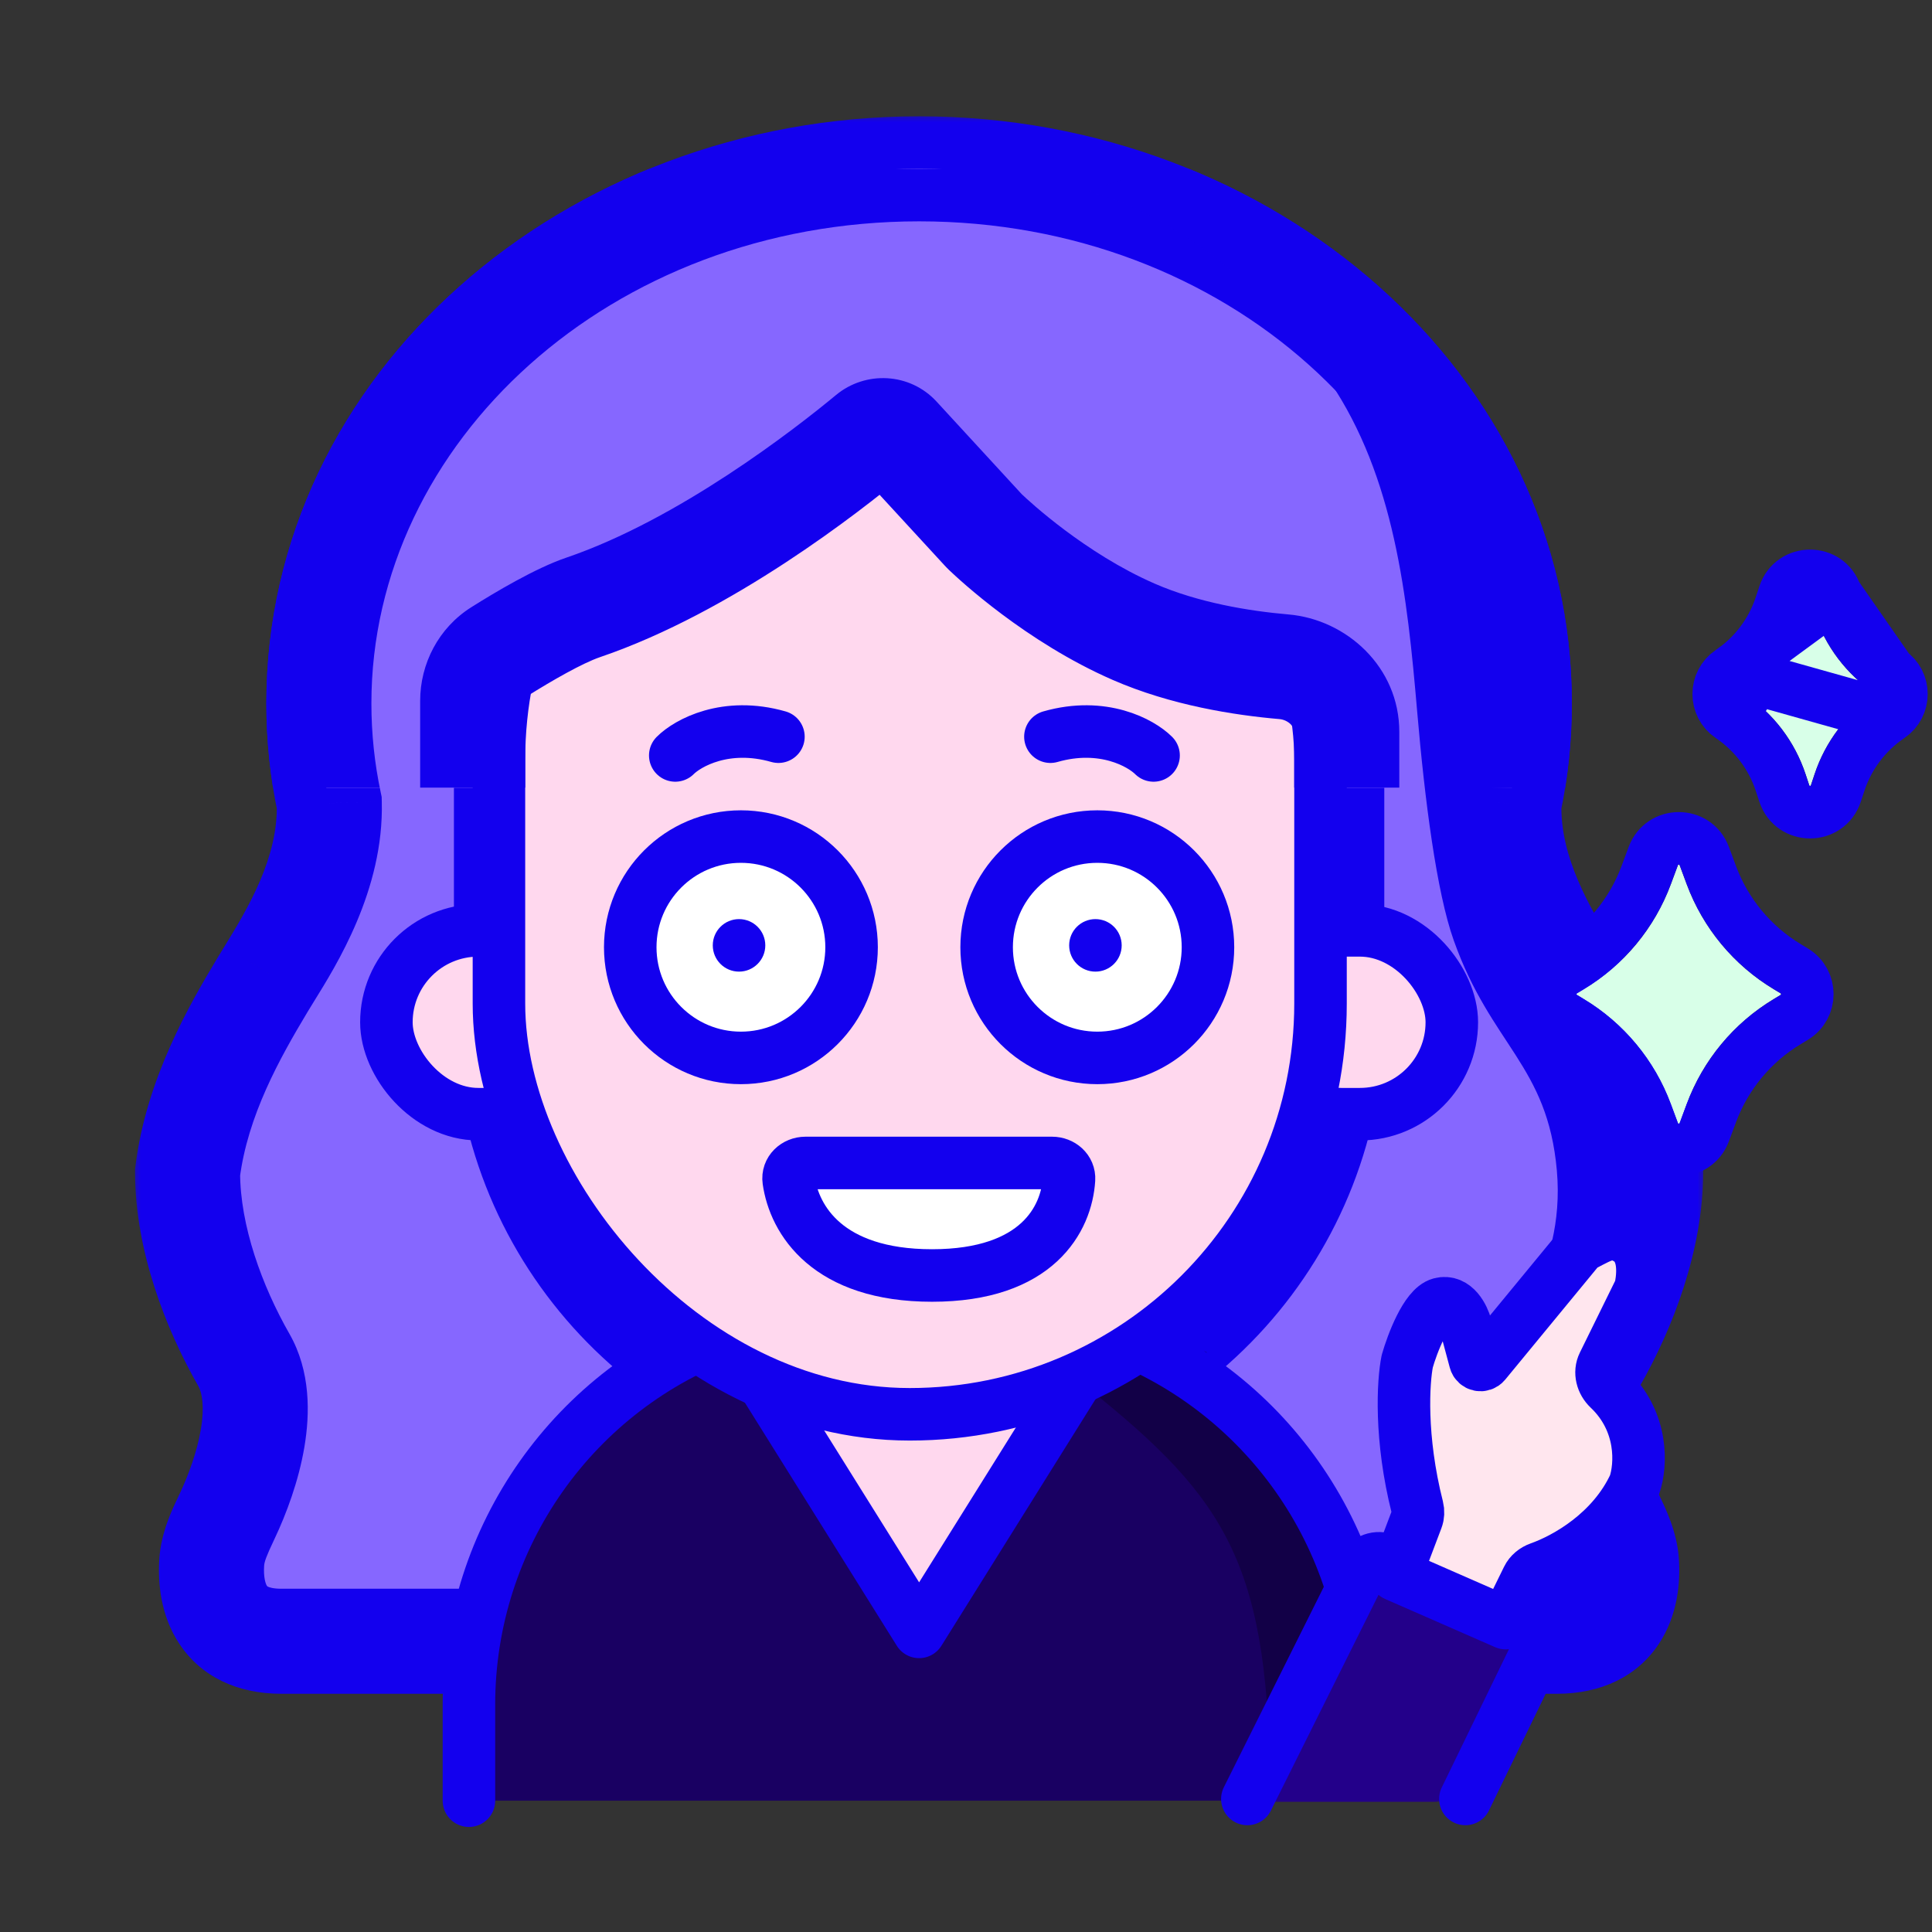 <svg width="103" height="103" viewBox="0 0 103 103" fill="none" xmlns="http://www.w3.org/2000/svg">
<rect x="0" y="0" width="103" height="103" fill="#333333" stroke="none"/>
<mask id="path-1-outside-1_1_416" maskUnits="userSpaceOnUse" x="7" y="6" width="84" height="85" fill="black">
<rect fill="white" x="7" y="6" width="84" height="85"/>
<path fill-rule="evenodd" clip-rule="evenodd" d="M80.445 42.814C80.809 41.092 81 39.316 81 37.5C81 21.76 66.673 9 49 9C31.327 9 17 21.76 17 37.5C17 39.316 17.191 41.092 17.555 42.814C17.651 46.578 15.569 49.953 14.358 51.915L14.358 51.915C14.227 52.127 14.107 52.322 14 52.5C12.5 55 10.5 58.5 10 62.5C10 66 11.4 69.7 13 72.5C14.341 74.846 13.201 78.526 12.109 80.834L12.068 80.922C11.707 81.684 11.341 82.457 11.287 83.297C11.165 85.171 11.812 87.5 15 87.5H25H36.5C42.023 87.5 46.5 83.023 46.5 77.5V76.052C35.527 74.81 27 65.497 27 54.192V50.436V40.241V37.31C27 36.276 27.494 35.303 28.355 34.731C29.568 33.925 31.339 32.823 32.563 32.381C38.654 30.185 44.745 25.167 46.909 23.274C47.368 22.874 48.068 22.916 48.467 23.375L52.703 28.252C52.738 28.293 52.773 28.331 52.811 28.369C53.254 28.817 56.348 31.866 60.268 33.679C62.763 34.833 65.543 35.324 67.649 35.529C69.471 35.707 71 37.191 71 39.022V40.241V49.342V54.192C71 65.497 62.473 74.81 51.5 76.052V77.5C51.5 83.023 55.977 87.5 61.5 87.5H73H83C86.188 87.5 86.835 85.171 86.713 83.297C86.659 82.457 86.293 81.684 85.932 80.922L85.932 80.922L85.891 80.834C84.799 78.526 83.659 74.846 85 72.5C86.6 69.7 88 66 88 62.5C87.5 58.5 85.5 55 84 52.5C83.893 52.322 83.773 52.127 83.642 51.915L83.642 51.915C82.431 49.953 80.349 46.578 80.445 42.814Z"/>
</mask>
<path fill-rule="evenodd" clip-rule="evenodd" d="M80.445 42.814C80.809 41.092 81 39.316 81 37.5C81 21.76 66.673 9 49 9C31.327 9 17 21.76 17 37.5C17 39.316 17.191 41.092 17.555 42.814C17.651 46.578 15.569 49.953 14.358 51.915L14.358 51.915C14.227 52.127 14.107 52.322 14 52.5C12.5 55 10.5 58.5 10 62.5C10 66 11.4 69.7 13 72.5C14.341 74.846 13.201 78.526 12.109 80.834L12.068 80.922C11.707 81.684 11.341 82.457 11.287 83.297C11.165 85.171 11.812 87.5 15 87.5H25H36.5C42.023 87.5 46.5 83.023 46.5 77.5V76.052C35.527 74.81 27 65.497 27 54.192V50.436V40.241V37.31C27 36.276 27.494 35.303 28.355 34.731C29.568 33.925 31.339 32.823 32.563 32.381C38.654 30.185 44.745 25.167 46.909 23.274C47.368 22.874 48.068 22.916 48.467 23.375L52.703 28.252C52.738 28.293 52.773 28.331 52.811 28.369C53.254 28.817 56.348 31.866 60.268 33.679C62.763 34.833 65.543 35.324 67.649 35.529C69.471 35.707 71 37.191 71 39.022V40.241V49.342V54.192C71 65.497 62.473 74.81 51.5 76.052V77.5C51.5 83.023 55.977 87.5 61.5 87.5H73H83C86.188 87.5 86.835 85.171 86.713 83.297C86.659 82.457 86.293 81.684 85.932 80.922L85.932 80.922L85.891 80.834C84.799 78.526 83.659 74.846 85 72.5C86.6 69.7 88 66 88 62.5C87.5 58.5 85.5 55 84 52.5C83.893 52.322 83.773 52.127 83.642 51.915L83.642 51.915C82.431 49.953 80.349 46.578 80.445 42.814Z" fill="#8667FF"/>
<path d="M80.445 42.814L77.706 42.234L77.652 42.486L77.646 42.743L80.445 42.814ZM17.555 42.814L20.354 42.743L20.348 42.486L20.295 42.234L17.555 42.814ZM14.358 51.915L16.727 53.407L16.734 53.397L16.741 53.386L14.358 51.915ZM14.358 51.915L11.989 50.423L11.982 50.434L11.975 50.445L14.358 51.915ZM14 52.5L16.401 53.941L16.401 53.941L14 52.5ZM10 62.5L7.222 62.153L7.2 62.326V62.5H10ZM13 72.5L15.431 71.111H15.431L13 72.5ZM12.109 80.834L14.64 82.032L14.641 82.031L12.109 80.834ZM12.068 80.922L14.599 82.12L14.599 82.12L12.068 80.922ZM11.287 83.297L8.493 83.115H8.493L11.287 83.297ZM46.5 76.052H49.3V73.55L46.815 73.269L46.5 76.052ZM28.355 34.731L26.806 32.399H26.806L28.355 34.731ZM32.563 32.381L31.613 29.747L31.613 29.747L32.563 32.381ZM46.909 23.274L45.066 21.167V21.167L46.909 23.274ZM48.467 23.375L46.353 25.211L46.353 25.211L48.467 23.375ZM52.703 28.252L54.817 26.416L54.817 26.416L52.703 28.252ZM52.811 28.369L50.819 30.337L50.819 30.337L52.811 28.369ZM60.268 33.679L61.444 31.138L60.268 33.679ZM67.649 35.529L67.921 32.743L67.649 35.529ZM51.5 76.052L51.185 73.269L48.7 73.55V76.052H51.5ZM86.713 83.297L89.507 83.115V83.115L86.713 83.297ZM85.932 80.922L83.276 81.808L83.329 81.968L83.401 82.12L85.932 80.922ZM85.932 80.922L88.588 80.037L88.535 79.877L88.463 79.724L85.932 80.922ZM85.891 80.834L83.359 82.031L83.36 82.032L85.891 80.834ZM85 72.5L82.569 71.111L85 72.5ZM88 62.5H90.8V62.326L90.778 62.153L88 62.5ZM84 52.5L81.599 53.941L81.599 53.941L84 52.5ZM83.642 51.915L81.211 53.304L81.234 53.346L81.259 53.386L83.642 51.915ZM83.642 51.915L86.073 50.526L86.05 50.485L86.025 50.444L83.642 51.915ZM78.2 37.5C78.2 39.119 78.03 40.701 77.706 42.234L83.184 43.394C83.588 41.484 83.8 39.513 83.8 37.5H78.2ZM49 11.8C65.441 11.8 78.2 23.602 78.2 37.5H83.8C83.8 19.917 67.906 6.2 49 6.2V11.8ZM19.8 37.5C19.8 23.602 32.559 11.8 49 11.8V6.2C30.094 6.2 14.2 19.917 14.2 37.5H19.8ZM20.295 42.234C19.97 40.701 19.8 39.119 19.8 37.5H14.2C14.2 39.513 14.412 41.484 14.816 43.394L20.295 42.234ZM16.741 53.386C17.894 51.516 20.475 47.459 20.354 42.743L14.756 42.886C14.828 45.698 13.243 48.39 11.975 50.444L16.741 53.386ZM16.727 53.408L16.727 53.407L11.989 50.422L11.989 50.423L16.727 53.408ZM16.401 53.941C16.497 53.781 16.607 53.602 16.741 53.386L11.975 50.445C11.847 50.653 11.716 50.864 11.599 51.059L16.401 53.941ZM12.778 62.847C13.198 59.493 14.899 56.444 16.401 53.941L11.599 51.059C10.101 53.556 7.802 57.507 7.222 62.153L12.778 62.847ZM15.431 71.111C13.965 68.546 12.8 65.334 12.8 62.5H7.2C7.2 66.666 8.835 70.854 10.569 73.889L15.431 71.111ZM14.641 82.031C15.257 80.727 15.918 78.979 16.227 77.148C16.526 75.381 16.57 73.104 15.431 71.111L10.569 73.889C10.771 74.242 10.915 74.979 10.706 76.215C10.508 77.388 10.053 78.633 9.578 79.638L14.641 82.031ZM14.599 82.12L14.64 82.032L9.579 79.636L9.537 79.724L14.599 82.12ZM14.081 83.478C14.095 83.263 14.194 82.975 14.599 82.12L9.537 79.724C9.22 80.393 8.588 81.651 8.493 83.115L14.081 83.478ZM15 84.7C14.543 84.7 14.341 84.617 14.286 84.591C14.246 84.571 14.242 84.563 14.231 84.547C14.208 84.512 14.155 84.413 14.116 84.212C14.077 84.01 14.062 83.758 14.081 83.478L8.493 83.115C8.412 84.36 8.548 86.12 9.573 87.655C10.721 89.375 12.631 90.3 15 90.3V84.7ZM25 84.7H15V90.3H25V84.7ZM36.5 84.7H25V90.3H36.5V84.7ZM43.7 77.5C43.7 81.477 40.476 84.7 36.5 84.7V90.3C43.569 90.3 49.3 84.569 49.3 77.5H43.7ZM43.7 76.052V77.5H49.3V76.052H43.7ZM46.815 73.269C37.241 72.186 29.8 64.056 29.8 54.192H24.2C24.2 66.938 33.813 77.434 46.185 78.834L46.815 73.269ZM29.8 54.192V50.436H24.2V54.192H29.8ZM29.8 50.436V40.241H24.2V50.436H29.8ZM29.8 40.241V37.31H24.2V40.241H29.8ZM29.8 37.31C29.8 37.163 29.867 37.089 29.905 37.063L26.806 32.399C25.122 33.518 24.2 35.39 24.2 37.31H29.8ZM29.905 37.063C31.153 36.234 32.655 35.325 33.513 35.015L31.613 29.747C30.023 30.321 27.983 31.617 26.806 32.399L29.905 37.063ZM33.513 35.015C40.141 32.625 46.572 27.289 48.753 25.382L45.066 21.167C42.917 23.046 37.167 27.745 31.613 29.747L33.513 35.015ZM48.753 25.382C48.066 25.982 46.989 25.944 46.353 25.211L50.581 21.539C49.145 19.887 46.669 19.765 45.066 21.167L48.753 25.382ZM46.353 25.211L50.589 30.088L54.817 26.416L50.581 21.539L46.353 25.211ZM50.589 30.088C50.652 30.161 50.728 30.245 50.819 30.337L54.802 26.401C54.809 26.408 54.815 26.414 54.818 26.418C54.821 26.421 54.821 26.421 54.817 26.416L50.589 30.088ZM50.819 30.337C51.319 30.843 54.701 34.19 59.093 36.221L61.444 31.138C57.994 29.543 55.188 26.791 54.802 26.401L50.819 30.337ZM59.093 36.221C61.99 37.56 65.121 38.096 67.377 38.316L67.921 32.743C65.965 32.552 63.535 32.105 61.444 31.138L59.093 36.221ZM67.377 38.316C67.621 38.34 67.851 38.455 68.009 38.616C68.159 38.769 68.2 38.912 68.2 39.022H73.8C73.8 35.557 70.978 33.041 67.921 32.743L67.377 38.316ZM68.2 39.022V40.241H73.8V39.022H68.2ZM68.2 40.241V49.342H73.8V40.241H68.2ZM68.2 49.342V54.192H73.8V49.342H68.2ZM68.2 54.192C68.2 64.056 60.759 72.186 51.185 73.269L51.815 78.834C64.187 77.434 73.8 66.938 73.8 54.192H68.2ZM54.3 77.5V76.052H48.7V77.5H54.3ZM61.5 84.7C57.524 84.7 54.3 81.477 54.3 77.5H48.7C48.7 84.569 54.431 90.3 61.5 90.3V84.7ZM73 84.7H61.5V90.3H73V84.7ZM83 84.7H73V90.3H83V84.7ZM83.919 83.478C83.938 83.758 83.923 84.01 83.884 84.212C83.845 84.413 83.792 84.512 83.769 84.547C83.758 84.563 83.754 84.571 83.714 84.591C83.659 84.617 83.457 84.7 83 84.7V90.3C85.369 90.3 87.279 89.375 88.427 87.655C89.452 86.12 89.588 84.36 89.507 83.115L83.919 83.478ZM83.401 82.12C83.806 82.975 83.905 83.263 83.919 83.478L89.507 83.115C89.412 81.651 88.78 80.393 88.463 79.724L83.401 82.12ZM83.276 81.808L83.276 81.808L88.588 80.037L88.588 80.037L83.276 81.808ZM83.36 82.032L83.401 82.12L88.463 79.724L88.421 79.636L83.36 82.032ZM82.569 71.111C81.43 73.104 81.474 75.381 81.772 77.148C82.082 78.979 82.743 80.727 83.359 82.031L88.422 79.637C87.947 78.633 87.493 77.388 87.294 76.215C87.085 74.979 87.229 74.242 87.431 73.889L82.569 71.111ZM85.2 62.5C85.2 65.334 84.035 68.546 82.569 71.111L87.431 73.889C89.165 70.854 90.8 66.666 90.8 62.5H85.2ZM81.599 53.941C83.101 56.444 84.802 59.493 85.222 62.847L90.778 62.153C90.198 57.507 87.899 53.556 86.401 51.059L81.599 53.941ZM81.259 53.386C81.393 53.602 81.503 53.781 81.599 53.941L86.401 51.059C86.284 50.864 86.153 50.653 86.025 50.444L81.259 53.386ZM81.211 53.304L81.211 53.304L86.073 50.526L86.073 50.526L81.211 53.304ZM77.646 42.743C77.525 47.459 80.106 51.516 81.259 53.386L86.025 50.444C84.757 48.39 83.172 45.698 83.244 42.886L77.646 42.743Z" fill="#1300EE" mask="url(#path-1-outside-1_1_416)"/>
<path d="M48 70L34 73.5L51.5 89.5L66 73.5L48 70Z" fill="#FFD8EE"/>
<path d="M25 87.036V96H73V87.036C73 79.127 66.888 72.563 59 72L49 85.043L39 72C31.112 72.563 25 79.127 25 87.036Z" fill="#190062"/>
<path d="M67.714 96C67.714 83.5 65.5 80 58 74L59.714 71L64.286 72.064L71.714 82.17L74 96H67.714Z" fill="#120047"/>
<path d="M25 96V90.866C25 81.951 30.604 73.999 39 71V71L49 87L59 71V71C67.396 73.999 73 81.951 73 90.866V94.5" stroke="#1300EE" stroke-width="2.8" stroke-linecap="round" stroke-linejoin="round"/>
<rect x="20.6" y="49.6" width="10.8" height="9.8" rx="4.9" fill="#FFD8EE" stroke="#1300EE" stroke-width="2.8"/>
<rect x="66.6" y="49.6" width="10.8" height="9.8" rx="4.9" fill="#FFD8EE" stroke="#1300EE" stroke-width="2.8"/>
<rect x="26.6" y="18.6" width="43.8" height="56.8" rx="21.9" fill="#FFD8EE" stroke="#1300EE" stroke-width="2.8"/>
<path d="M56.089 62H42.944C42.418 62 41.974 62.41 42.048 62.931C42.346 65.032 44.118 68 49.688 68C55.311 68 56.859 64.976 56.991 62.872C57.022 62.372 56.589 62 56.089 62Z" fill="white"/>
<path d="M56.089 62H42.944C42.418 62 41.974 62.41 42.048 62.931C42.346 65.032 44.118 68 49.688 68C55.311 68 56.859 64.976 56.991 62.872C57.022 62.372 56.589 62 56.089 62Z" stroke="#1300EE" stroke-width="2.8"/>
<circle cx="39.5" cy="50.5" r="5.9" fill="white" stroke="#1300EE" stroke-width="2.8"/>
<circle cx="39.4" cy="50.4" r="1.4" fill="#1300EE"/>
<circle cx="58.5" cy="50.5" r="5.9" fill="white" stroke="#1300EE" stroke-width="2.8"/>
<circle cx="58.4" cy="50.4" r="1.4" fill="#1300EE"/>
<path d="M36 40.275C36.667 39.608 38.7 38.475 41.5 39.275" stroke="#1300EE" stroke-width="2.8" stroke-linecap="round"/>
<path d="M61.5 40.275C60.833 39.608 58.8 38.475 56 39.275" stroke="#1300EE" stroke-width="2.8" stroke-linecap="round"/>
<g clip-path="url(#clip0_1_416)">
<mask id="path-17-outside-2_1_416" maskUnits="userSpaceOnUse" x="7" y="6" width="84" height="85" fill="black">
<rect fill="white" x="7" y="6" width="84" height="85"/>
<path fill-rule="evenodd" clip-rule="evenodd" d="M81 37.5C81 39.316 80.809 41.092 80.445 42.814C80.349 46.578 82.431 49.953 83.642 51.915L83.642 51.915C83.773 52.127 83.893 52.322 84 52.5C85.5 55 87.5 58.5 88 62.5C88 66 86.6 69.7 85 72.5C83.659 74.846 84.799 78.526 85.891 80.834L85.932 80.922L85.932 80.922C86.293 81.684 86.659 82.457 86.713 83.297C86.835 85.171 86.188 87.5 83 87.5H73H63H61.5H36.5H35H25H15C11.812 87.5 11.165 85.171 11.287 83.297C11.341 82.457 11.707 81.684 12.068 80.922L12.109 80.834C13.201 78.526 14.341 74.846 13 72.5C11.4 69.7 10 66 10 62.5C10.5 58.5 12.5 55 14 52.5C14.107 52.322 14.227 52.127 14.358 51.915L14.358 51.915C15.569 49.953 17.651 46.578 17.555 42.814C17.191 41.092 17 39.316 17 37.5C17 21.76 31.327 9 49 9C66.673 9 81 21.76 81 37.5ZM31.092 32.381C29.792 32.824 27.91 33.931 26.626 34.737C25.724 35.303 25.2 36.301 25.2 37.366V40.241V50.436V52.892C25.2 65.76 35.632 76.192 48.5 76.192C61.368 76.192 71.8 65.76 71.8 52.892V49.341V40.241V39.014C71.8 37.186 70.275 35.705 68.454 35.548C66.201 35.353 63.157 34.868 60.434 33.679C56.278 31.864 52.998 28.811 52.534 28.368C52.495 28.33 52.459 28.293 52.423 28.253L47.873 23.308C47.478 22.878 46.809 22.841 46.359 23.214C44.133 25.058 37.612 30.161 31.092 32.381Z"/>
</mask>
<path fill-rule="evenodd" clip-rule="evenodd" d="M81 37.5C81 39.316 80.809 41.092 80.445 42.814C80.349 46.578 82.431 49.953 83.642 51.915L83.642 51.915C83.773 52.127 83.893 52.322 84 52.5C85.5 55 87.5 58.5 88 62.5C88 66 86.6 69.7 85 72.5C83.659 74.846 84.799 78.526 85.891 80.834L85.932 80.922L85.932 80.922C86.293 81.684 86.659 82.457 86.713 83.297C86.835 85.171 86.188 87.5 83 87.5H73H63H61.5H36.5H35H25H15C11.812 87.5 11.165 85.171 11.287 83.297C11.341 82.457 11.707 81.684 12.068 80.922L12.109 80.834C13.201 78.526 14.341 74.846 13 72.5C11.4 69.7 10 66 10 62.5C10.5 58.5 12.5 55 14 52.5C14.107 52.322 14.227 52.127 14.358 51.915L14.358 51.915C15.569 49.953 17.651 46.578 17.555 42.814C17.191 41.092 17 39.316 17 37.5C17 21.76 31.327 9 49 9C66.673 9 81 21.76 81 37.5ZM31.092 32.381C29.792 32.824 27.91 33.931 26.626 34.737C25.724 35.303 25.2 36.301 25.2 37.366V40.241V50.436V52.892C25.2 65.76 35.632 76.192 48.5 76.192C61.368 76.192 71.8 65.76 71.8 52.892V49.341V40.241V39.014C71.8 37.186 70.275 35.705 68.454 35.548C66.201 35.353 63.157 34.868 60.434 33.679C56.278 31.864 52.998 28.811 52.534 28.368C52.495 28.33 52.459 28.293 52.423 28.253L47.873 23.308C47.478 22.878 46.809 22.841 46.359 23.214C44.133 25.058 37.612 30.161 31.092 32.381Z" fill="#8667FF"/>
<path d="M80.445 42.814L77.706 42.234L77.652 42.486L77.646 42.743L80.445 42.814ZM83.642 51.915L86.073 50.526L86.05 50.485L86.025 50.444L83.642 51.915ZM83.642 51.915L81.211 53.304L81.234 53.346L81.259 53.386L83.642 51.915ZM84 52.5L81.599 53.941L81.599 53.941L84 52.5ZM88 62.5H90.8V62.326L90.778 62.153L88 62.5ZM85 72.5L82.569 71.111L85 72.5ZM85.891 80.834L83.359 82.031L83.36 82.032L85.891 80.834ZM85.932 80.922L88.588 80.037L88.535 79.877L88.463 79.724L85.932 80.922ZM85.932 80.922L83.276 81.808L83.329 81.968L83.401 82.12L85.932 80.922ZM86.713 83.297L89.507 83.115V83.115L86.713 83.297ZM11.287 83.297L8.493 83.115H8.493L11.287 83.297ZM12.068 80.922L14.599 82.12L14.599 82.12L12.068 80.922ZM12.109 80.834L14.64 82.032L14.641 82.031L12.109 80.834ZM13 72.5L15.431 71.111H15.431L13 72.5ZM10 62.5L7.222 62.153L7.2 62.326V62.5H10ZM14 52.5L16.401 53.941L16.401 53.941L14 52.5ZM14.358 51.915L11.989 50.423L11.982 50.434L11.975 50.445L14.358 51.915ZM14.358 51.915L16.727 53.407L16.734 53.397L16.741 53.386L14.358 51.915ZM17.555 42.814L20.354 42.743L20.348 42.486L20.295 42.234L17.555 42.814ZM26.626 34.737L25.137 32.366L25.137 32.366L26.626 34.737ZM31.092 32.381L30.189 29.731L30.189 29.731L31.092 32.381ZM68.454 35.548L68.213 38.337H68.213L68.454 35.548ZM60.434 33.679L61.554 31.113H61.554L60.434 33.679ZM52.534 28.368L50.6 30.392L50.6 30.392L52.534 28.368ZM52.423 28.253L50.362 30.149L50.362 30.149L52.423 28.253ZM47.873 23.308L45.813 25.204L45.813 25.204L47.873 23.308ZM46.359 23.214L44.572 21.058L44.572 21.058L46.359 23.214ZM83.184 43.394C83.588 41.484 83.8 39.513 83.8 37.5H78.2C78.2 39.119 78.03 40.701 77.706 42.234L83.184 43.394ZM86.025 50.444C84.757 48.39 83.172 45.698 83.244 42.886L77.646 42.743C77.525 47.459 80.106 51.516 81.259 53.386L86.025 50.444ZM86.073 50.526L86.073 50.526L81.211 53.304L81.211 53.304L86.073 50.526ZM86.401 51.059C86.284 50.864 86.153 50.653 86.025 50.444L81.259 53.386C81.393 53.602 81.503 53.781 81.599 53.941L86.401 51.059ZM90.778 62.153C90.198 57.507 87.899 53.556 86.401 51.059L81.599 53.941C83.101 56.444 84.802 59.493 85.222 62.847L90.778 62.153ZM87.431 73.889C89.165 70.854 90.8 66.666 90.8 62.5H85.2C85.2 65.334 84.035 68.546 82.569 71.111L87.431 73.889ZM88.422 79.637C87.947 78.633 87.493 77.388 87.294 76.215C87.085 74.979 87.229 74.242 87.431 73.889L82.569 71.111C81.43 73.104 81.474 75.381 81.772 77.148C82.082 78.979 82.743 80.727 83.359 82.031L88.422 79.637ZM88.463 79.724L88.421 79.636L83.36 82.032L83.401 82.12L88.463 79.724ZM88.588 80.037L88.588 80.037L83.276 81.808L83.276 81.808L88.588 80.037ZM89.507 83.115C89.412 81.651 88.78 80.393 88.463 79.724L83.401 82.12C83.806 82.975 83.905 83.263 83.919 83.478L89.507 83.115ZM83 90.3C85.369 90.3 87.279 89.375 88.427 87.655C89.452 86.12 89.588 84.36 89.507 83.115L83.919 83.478C83.938 83.758 83.923 84.01 83.884 84.212C83.845 84.413 83.792 84.512 83.769 84.547C83.758 84.563 83.754 84.571 83.714 84.591C83.659 84.617 83.457 84.7 83 84.7V90.3ZM73 90.3H83V84.7H73V90.3ZM63 90.3H73V84.7H63V90.3ZM61.5 90.3H63V84.7H61.5V90.3ZM36.5 90.3H61.5V84.7H36.5V90.3ZM35 90.3H36.5V84.7H35V90.3ZM25 90.3H35V84.7H25V90.3ZM15 90.3H25V84.7H15V90.3ZM8.493 83.115C8.412 84.36 8.548 86.12 9.573 87.655C10.721 89.375 12.631 90.3 15 90.3V84.7C14.543 84.7 14.341 84.617 14.286 84.591C14.246 84.571 14.242 84.563 14.231 84.547C14.208 84.512 14.155 84.413 14.116 84.212C14.077 84.01 14.062 83.758 14.081 83.478L8.493 83.115ZM9.537 79.724C9.22 80.393 8.588 81.651 8.493 83.115L14.081 83.478C14.095 83.263 14.194 82.975 14.599 82.12L9.537 79.724ZM9.579 79.636L9.537 79.724L14.599 82.12L14.64 82.032L9.579 79.636ZM10.569 73.889C10.771 74.242 10.915 74.979 10.706 76.215C10.508 77.388 10.053 78.633 9.578 79.638L14.641 82.031C15.257 80.727 15.918 78.979 16.227 77.148C16.526 75.381 16.57 73.104 15.431 71.111L10.569 73.889ZM7.2 62.5C7.2 66.666 8.835 70.854 10.569 73.889L15.431 71.111C13.965 68.546 12.8 65.334 12.8 62.5H7.2ZM11.599 51.059C10.101 53.556 7.802 57.507 7.222 62.153L12.778 62.847C13.198 59.493 14.899 56.444 16.401 53.941L11.599 51.059ZM11.975 50.445C11.847 50.653 11.716 50.864 11.599 51.059L16.401 53.941C16.497 53.781 16.607 53.602 16.741 53.386L11.975 50.445ZM11.989 50.422L11.989 50.423L16.727 53.408L16.727 53.407L11.989 50.422ZM14.756 42.886C14.828 45.698 13.243 48.39 11.975 50.444L16.741 53.386C17.894 51.516 20.475 47.459 20.354 42.743L14.756 42.886ZM14.2 37.5C14.2 39.513 14.412 41.484 14.816 43.394L20.295 42.234C19.97 40.701 19.8 39.119 19.8 37.5H14.2ZM49 6.2C30.094 6.2 14.2 19.917 14.2 37.5H19.8C19.8 23.602 32.559 11.8 49 11.8V6.2ZM83.8 37.5C83.8 19.917 67.906 6.2 49 6.2V11.8C65.441 11.8 78.2 23.602 78.2 37.5H83.8ZM28.114 37.109C29.432 36.282 31.049 35.354 31.994 35.032L30.189 29.731C28.534 30.294 26.389 31.58 25.137 32.366L28.114 37.109ZM28 37.366C28 37.214 28.07 37.136 28.114 37.109L25.137 32.366C23.377 33.47 22.4 35.388 22.4 37.366H28ZM28 40.241V37.366H22.4V40.241H28ZM28 50.436V40.241H22.4V50.436H28ZM28 52.892V50.436H22.4V52.892H28ZM48.5 73.392C37.178 73.392 28 64.214 28 52.892H22.4C22.4 67.307 34.085 78.992 48.5 78.992V73.392ZM69 52.892C69 64.214 59.822 73.392 48.5 73.392V78.992C62.914 78.992 74.6 67.307 74.6 52.892H69ZM69 49.341V52.892H74.6V49.341H69ZM69 40.241V49.341H74.6V40.241H69ZM69 39.014V40.241H74.6V39.014H69ZM68.213 38.337C68.445 38.357 68.663 38.465 68.815 38.618C68.958 38.764 69 38.904 69 39.014H74.6C74.6 35.558 71.783 33.024 68.694 32.758L68.213 38.337ZM59.314 36.245C62.435 37.608 65.823 38.131 68.213 38.337L68.694 32.758C66.58 32.576 63.878 32.128 61.554 31.113L59.314 36.245ZM50.6 30.392C51.126 30.895 54.694 34.228 59.314 36.245L61.554 31.113C57.861 29.5 54.87 26.727 54.469 26.343L50.6 30.392ZM50.362 30.149C50.428 30.22 50.506 30.302 50.6 30.392L54.469 26.343C54.476 26.35 54.481 26.356 54.485 26.359C54.488 26.363 54.488 26.363 54.483 26.358L50.362 30.149ZM45.813 25.204L50.362 30.149L54.483 26.358L49.934 21.413L45.813 25.204ZM48.145 25.37C47.479 25.922 46.453 25.899 45.813 25.204L49.934 21.413C48.503 19.856 46.139 19.76 44.572 21.058L48.145 25.37ZM31.994 35.032C39.04 32.633 45.9 27.231 48.145 25.37L44.572 21.058C42.366 22.886 36.184 27.689 30.189 29.731L31.994 35.032Z" fill="#1300EE" mask="url(#path-17-outside-2_1_416)"/>
</g>
<path d="M96.457 32.132C96.47 32.09 96.53 32.09 96.543 32.132L96.74 32.725C97.313 34.456 98.443 35.948 99.954 36.969C99.976 36.984 99.976 37.016 99.954 37.031C98.443 38.052 97.313 39.544 96.74 41.275L96.543 41.868C96.53 41.91 96.47 41.91 96.457 41.868L96.26 41.275C95.687 39.544 94.557 38.052 93.046 37.031C93.024 37.016 93.024 36.984 93.046 36.969C94.557 35.948 95.687 34.456 96.26 32.725L96.457 32.132Z" fill="#D8FFE8"/>
<path d="M97.873 31.692L98.069 32.285C98.545 33.722 99.483 34.961 100.738 35.809M97.873 31.692L100.738 35.809M97.873 31.692C97.873 31.692 97.873 31.692 97.873 31.692C97.435 30.369 95.565 30.369 95.127 31.692C95.127 31.692 95.127 31.692 95.127 31.692L94.931 32.285C94.455 33.722 93.517 34.961 92.262 35.809M97.873 31.692L92.262 35.809M100.738 35.809C101.581 36.379 101.581 37.621 100.738 38.191M100.738 35.809L100.738 38.191M100.738 38.191C99.483 39.039 98.545 40.278 98.069 41.715L97.873 42.308C97.435 43.63 95.565 43.63 95.127 42.308L94.931 41.715C94.455 40.278 93.517 39.039 92.262 38.191M100.738 38.191L92.262 35.809M92.262 38.191L93.044 37.034M92.262 38.191L93.044 37.034M92.262 38.191C91.418 37.621 91.418 36.379 92.262 35.809M93.044 37.034L93.046 37.031L93.044 37.034ZM99.17 35.871C99.17 35.871 99.17 35.871 99.17 35.871L99.17 35.871ZM99.17 38.129C99.17 38.129 99.169 38.128 99.168 38.127L99.17 38.129Z" stroke="#1300EE" stroke-width="2.8"/>
<mask id="mask0_1_416" style="mask-type:alpha" maskUnits="userSpaceOnUse" x="10" y="9" width="78" height="79">
<path fill-rule="evenodd" clip-rule="evenodd" d="M80.445 42.814C80.809 41.092 81 39.316 81 37.5C81 21.76 66.673 9 49 9C31.327 9 17 21.76 17 37.5C17 39.316 17.191 41.092 17.555 42.814C17.651 46.578 15.569 49.953 14.358 51.915L14.358 51.915C14.227 52.127 14.107 52.322 14 52.5C12.5 55 10.5 58.5 10 62.5C10 66 11.4 69.7 13 72.5C14.341 74.846 13.201 78.526 12.109 80.834L12.068 80.922C11.707 81.684 11.341 82.457 11.287 83.297C11.165 85.171 11.812 87.5 15 87.5H25H36.5C42.023 87.5 46.5 83.023 46.5 77.5V76.052C35.527 74.81 27 65.497 27 54.192V50.436V40.241V37.31C27 36.276 27.494 35.303 28.355 34.731C29.568 33.925 31.339 32.823 32.563 32.381C38.654 30.185 44.745 25.167 46.909 23.274C47.368 22.874 48.068 22.916 48.467 23.375L52.703 28.252C52.738 28.293 52.773 28.331 52.811 28.369C53.254 28.817 56.348 31.866 60.268 33.679C62.763 34.833 65.543 35.324 67.649 35.529C69.471 35.707 71 37.191 71 39.022V40.241V49.342V54.192C71 65.497 62.473 74.81 51.5 76.052V77.5C51.5 83.023 55.977 87.5 61.5 87.5H73H83C86.188 87.5 86.835 85.171 86.713 83.297C86.659 82.457 86.293 81.684 85.932 80.922L85.932 80.922L85.891 80.834C84.799 78.526 83.659 74.846 85 72.5C86.6 69.7 88 66 88 62.5C87.5 58.5 85.5 55 84 52.5C83.893 52.322 83.773 52.127 83.642 51.915L83.642 51.915C82.431 49.953 80.349 46.578 80.445 42.814Z" fill="#8667FF"/>
</mask>
<g mask="url(#mask0_1_416)">
<g style="mix-blend-mode:soft-light">
<path d="M70.892 20.334C66.413 13.714 60.846 10.863 58 10.23C70.773 5.003 85.082 13.046 87.257 26.674L90.388 46.293C90.795 48.842 90.933 51.426 90.801 54.003L89.54 78.514C89.237 84.39 84.384 89 78.5 89C79.667 88.147 82 85.829 82 83.374C82 80.305 80 77.236 80 74.167C80 71.098 83.5 68.029 83 62.402C82.5 56.776 79.5 55.753 77.5 50.126C76.587 47.558 75.956 42.645 75.552 37.919C75.027 31.781 74.344 25.436 70.892 20.334Z" fill="#1300EE"/>
</g>
</g>
<path d="M81.016 88.174L77.413 95.501C77.245 95.843 76.897 96.059 76.516 96.059L67 96.059L72.407 84.609C72.632 84.132 73.189 83.912 73.68 84.107L80.487 86.803C81.03 87.018 81.274 87.65 81.016 88.174Z" fill="#23008A"/>
<path d="M78.123 95.907L82.009 87.909C82.256 87.401 82.034 86.79 81.518 86.559L73.926 83.164C73.437 82.945 72.862 83.151 72.623 83.63L66.5 95.907" stroke="#1300EE" stroke-width="2.8" stroke-linecap="round"/>
<path d="M81.441 84.146L80.27 86.532L74.405 83.963L75.532 80.987C75.607 80.791 75.617 80.576 75.565 80.373C74.622 76.652 74.807 73.636 75.025 72.57C75.292 71.636 76.02 69.715 76.793 69.508C77.566 69.301 78.018 70.215 78.147 70.698L78.644 72.55C78.707 72.786 79.01 72.851 79.165 72.663L84.132 66.629C84.218 66.525 84.323 66.439 84.442 66.377C85.489 65.825 85.921 65.565 86.729 66.021C87.638 66.534 87.645 67.681 87.477 68.597C87.462 68.68 87.434 68.761 87.396 68.838L85.484 72.726C85.267 73.167 85.412 73.693 85.769 74.032C87.633 75.8 87.492 78.128 87.143 79.158C85.964 81.71 83.495 83.098 82.074 83.602C81.802 83.699 81.568 83.887 81.441 84.146Z" fill="#FFE6EE"/>
<path d="M81.441 84.146L80.27 86.532L74.405 83.963L75.532 80.987C75.607 80.791 75.617 80.576 75.565 80.373C74.622 76.652 74.807 73.636 75.025 72.57C75.292 71.636 76.02 69.715 76.793 69.508C77.566 69.301 78.018 70.215 78.147 70.698L78.644 72.55C78.707 72.786 79.01 72.851 79.165 72.663L84.132 66.629C84.218 66.525 84.323 66.439 84.442 66.377C85.489 65.825 85.921 65.565 86.729 66.021C87.638 66.534 87.645 67.681 87.477 68.597C87.462 68.68 87.434 68.761 87.396 68.838L85.484 72.726C85.267 73.167 85.412 73.693 85.769 74.032C87.633 75.8 87.492 78.128 87.143 79.158C85.964 81.71 83.495 83.098 82.074 83.602C81.802 83.699 81.568 83.887 81.441 84.146Z" stroke="#1300EE" stroke-width="2.8" stroke-linecap="round" stroke-linejoin="round"/>
<path d="M89.453 46.126C89.469 46.083 89.531 46.083 89.547 46.126L89.925 47.144C90.793 49.48 92.429 51.453 94.565 52.738L94.929 52.957C94.961 52.977 94.961 53.023 94.929 53.043L94.565 53.262C92.429 54.547 90.793 56.52 89.925 58.856L89.547 59.874C89.531 59.917 89.469 59.917 89.453 59.874L89.075 58.856C88.207 56.52 86.571 54.547 84.435 53.262L84.071 53.043C84.039 53.023 84.039 52.977 84.071 52.957L84.435 52.738C86.571 51.453 88.207 49.48 89.075 47.144L89.453 46.126Z" fill="#D8FFE8"/>
<path d="M90.859 60.361L90.859 60.361L91.237 59.344C91.995 57.305 93.422 55.583 95.287 54.462L95.651 54.242C95.651 54.242 95.651 54.242 95.651 54.242C96.587 53.679 96.587 52.321 95.651 51.758C95.651 51.758 95.651 51.758 95.651 51.758L95.287 51.538C93.422 50.417 91.995 48.695 91.237 46.656L90.859 45.639C90.859 45.639 90.859 45.639 90.859 45.639C90.391 44.379 88.609 44.379 88.141 45.639C88.141 45.639 88.141 45.639 88.141 45.639L87.763 46.656C87.005 48.695 85.578 50.417 83.713 51.538L83.349 51.758C83.349 51.758 83.349 51.758 83.349 51.758C82.413 52.321 82.413 53.679 83.349 54.242L83.713 54.462L84.345 53.412L83.713 54.462C85.578 55.583 87.005 57.305 87.763 59.344L88.141 60.361C88.609 61.621 90.391 61.621 90.859 60.361Z" stroke="#1300EE" stroke-width="2.8"/>
<defs>
<clipPath id="clip0_1_416">
<rect width="78" height="33" fill="white" transform="translate(10 9)"/>
</clipPath>
</defs>
</svg>
